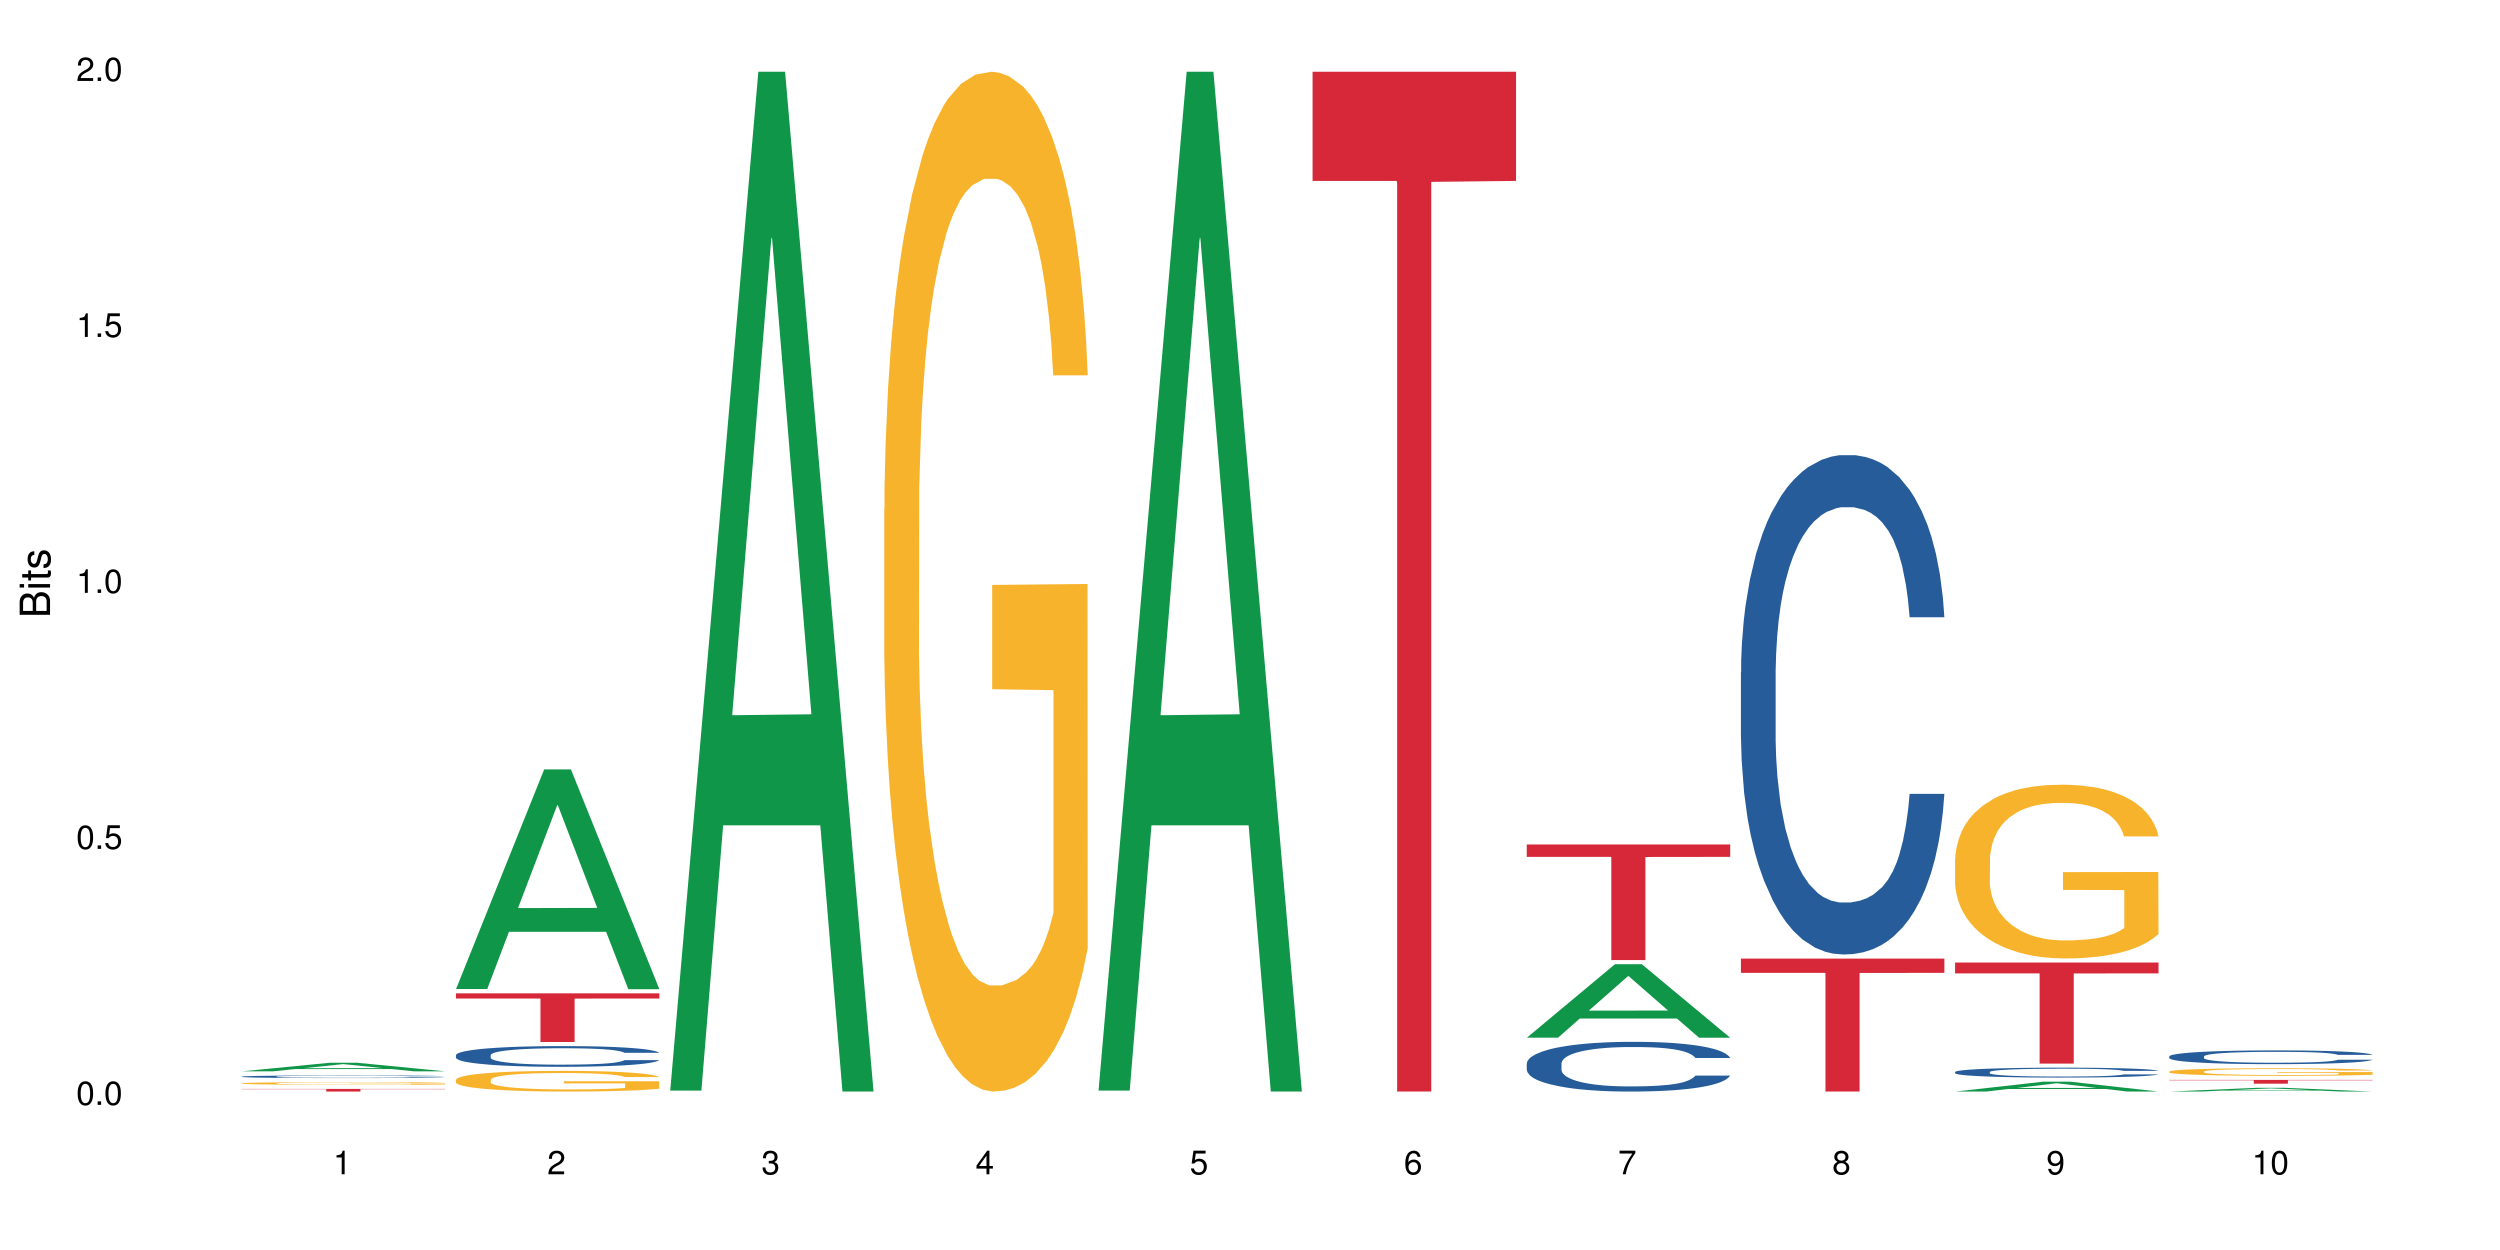 <?xml version="1.0" encoding="UTF-8"?>
<svg xmlns="http://www.w3.org/2000/svg" xmlns:xlink="http://www.w3.org/1999/xlink" width="720pt" height="360pt" viewBox="0 0 720 360" version="1.1">
<defs>
<g>
<symbol overflow="visible" id="glyph0-0">
<path style="stroke:none;" d=""/>
</symbol>
<symbol overflow="visible" id="glyph0-1">
<path style="stroke:none;" d="M 2.641 -6.797 C 2 -6.797 1.422 -6.531 1.078 -6.047 C 0.641 -5.453 0.406 -4.547 0.406 -3.297 C 0.406 -1 1.188 0.219 2.641 0.219 C 4.078 0.219 4.859 -1 4.859 -3.234 C 4.859 -4.562 4.656 -5.438 4.203 -6.047 C 3.844 -6.531 3.281 -6.797 2.641 -6.797 Z M 2.641 -6.047 C 3.547 -6.047 4 -5.125 4 -3.312 C 4 -1.375 3.562 -0.484 2.625 -0.484 C 1.734 -0.484 1.281 -1.422 1.281 -3.281 C 1.281 -5.141 1.734 -6.047 2.641 -6.047 Z M 2.641 -6.047 "/>
</symbol>
<symbol overflow="visible" id="glyph0-2">
<path style="stroke:none;" d="M 1.828 -1 L 0.828 -1 L 0.828 0 L 1.828 0 Z M 1.828 -1 "/>
</symbol>
<symbol overflow="visible" id="glyph0-3">
<path style="stroke:none;" d="M 4.562 -6.797 L 1.062 -6.797 L 0.547 -3.094 L 1.328 -3.094 C 1.719 -3.562 2.047 -3.734 2.578 -3.734 C 3.484 -3.734 4.062 -3.109 4.062 -2.094 C 4.062 -1.125 3.484 -0.531 2.578 -0.531 C 1.828 -0.531 1.375 -0.906 1.188 -1.672 L 0.328 -1.672 C 0.453 -1.109 0.547 -0.844 0.75 -0.594 C 1.125 -0.078 1.828 0.219 2.594 0.219 C 3.969 0.219 4.922 -0.781 4.922 -2.219 C 4.922 -3.562 4.031 -4.484 2.719 -4.484 C 2.25 -4.484 1.859 -4.359 1.469 -4.062 L 1.734 -5.969 L 4.562 -5.969 Z M 4.562 -6.797 "/>
</symbol>
<symbol overflow="visible" id="glyph0-4">
<path style="stroke:none;" d="M 2.484 -4.844 L 2.484 0 L 3.328 0 L 3.328 -6.797 L 2.766 -6.797 C 2.469 -5.75 2.281 -5.609 0.984 -5.453 L 0.984 -4.844 Z M 2.484 -4.844 "/>
</symbol>
<symbol overflow="visible" id="glyph0-5">
<path style="stroke:none;" d="M 4.859 -0.828 L 1.281 -0.828 C 1.359 -1.391 1.672 -1.75 2.5 -2.234 L 3.469 -2.75 C 4.406 -3.266 4.906 -3.969 4.906 -4.812 C 4.906 -5.375 4.672 -5.906 4.266 -6.266 C 3.859 -6.625 3.375 -6.797 2.719 -6.797 C 1.859 -6.797 1.219 -6.5 0.844 -5.922 C 0.609 -5.562 0.5 -5.125 0.484 -4.438 L 1.328 -4.438 C 1.359 -4.906 1.406 -5.188 1.531 -5.406 C 1.75 -5.812 2.188 -6.062 2.703 -6.062 C 3.469 -6.062 4.031 -5.516 4.031 -4.781 C 4.031 -4.25 3.719 -3.797 3.125 -3.438 L 2.234 -2.938 C 0.812 -2.141 0.406 -1.5 0.328 0 L 4.859 0 Z M 4.859 -0.828 "/>
</symbol>
<symbol overflow="visible" id="glyph0-6">
<path style="stroke:none;" d="M 2.125 -3.125 L 2.578 -3.125 C 3.516 -3.125 3.984 -2.703 3.984 -1.891 C 3.984 -1.031 3.469 -0.531 2.578 -0.531 C 1.656 -0.531 1.203 -0.984 1.156 -1.969 L 0.312 -1.969 C 0.344 -1.422 0.438 -1.078 0.609 -0.766 C 0.953 -0.109 1.625 0.219 2.547 0.219 C 3.953 0.219 4.859 -0.609 4.859 -1.906 C 4.859 -2.766 4.516 -3.25 3.703 -3.516 C 4.344 -3.766 4.656 -4.25 4.656 -4.938 C 4.656 -6.109 3.875 -6.797 2.578 -6.797 C 1.203 -6.797 0.484 -6.047 0.453 -4.609 L 1.297 -4.609 C 1.312 -5.016 1.344 -5.25 1.453 -5.453 C 1.641 -5.828 2.062 -6.062 2.594 -6.062 C 3.344 -6.062 3.797 -5.625 3.797 -4.906 C 3.797 -4.422 3.609 -4.141 3.25 -3.984 C 3.016 -3.891 2.719 -3.844 2.125 -3.844 Z M 2.125 -3.125 "/>
</symbol>
<symbol overflow="visible" id="glyph0-7">
<path style="stroke:none;" d="M 3.141 -1.625 L 3.141 0 L 3.984 0 L 3.984 -1.625 L 4.984 -1.625 L 4.984 -2.391 L 3.984 -2.391 L 3.984 -6.797 L 3.359 -6.797 L 0.266 -2.516 L 0.266 -1.625 Z M 3.141 -2.391 L 1 -2.391 L 3.141 -5.359 Z M 3.141 -2.391 "/>
</symbol>
<symbol overflow="visible" id="glyph0-8">
<path style="stroke:none;" d="M 4.781 -5.031 C 4.609 -6.141 3.891 -6.797 2.844 -6.797 C 2.094 -6.797 1.422 -6.438 1.031 -5.828 C 0.609 -5.172 0.406 -4.344 0.406 -3.094 C 0.406 -1.953 0.578 -1.234 0.984 -0.625 C 1.359 -0.078 1.953 0.219 2.703 0.219 C 3.984 0.219 4.922 -0.734 4.922 -2.078 C 4.922 -3.344 4.062 -4.234 2.844 -4.234 C 2.172 -4.234 1.641 -3.969 1.281 -3.469 C 1.281 -5.125 1.828 -6.047 2.797 -6.047 C 3.391 -6.047 3.797 -5.672 3.938 -5.031 Z M 2.734 -3.484 C 3.547 -3.484 4.062 -2.922 4.062 -2 C 4.062 -1.156 3.484 -0.531 2.703 -0.531 C 1.922 -0.531 1.328 -1.188 1.328 -2.047 C 1.328 -2.891 1.906 -3.484 2.734 -3.484 Z M 2.734 -3.484 "/>
</symbol>
<symbol overflow="visible" id="glyph0-9">
<path style="stroke:none;" d="M 4.984 -6.797 L 0.438 -6.797 L 0.438 -5.969 L 4.109 -5.969 C 2.5 -3.656 1.828 -2.234 1.328 0 L 2.219 0 C 2.594 -2.172 3.453 -4.047 4.984 -6.094 Z M 4.984 -6.797 "/>
</symbol>
<symbol overflow="visible" id="glyph0-10">
<path style="stroke:none;" d="M 3.75 -3.578 C 4.453 -4 4.688 -4.344 4.688 -4.984 C 4.688 -6.047 3.844 -6.797 2.641 -6.797 C 1.438 -6.797 0.594 -6.047 0.594 -4.984 C 0.594 -4.359 0.828 -4.016 1.516 -3.578 C 0.734 -3.203 0.359 -2.641 0.359 -1.891 C 0.359 -0.641 1.297 0.219 2.641 0.219 C 3.984 0.219 4.922 -0.641 4.922 -1.875 C 4.922 -2.641 4.531 -3.203 3.75 -3.578 Z M 2.641 -6.047 C 3.359 -6.047 3.812 -5.625 3.812 -4.969 C 3.812 -4.344 3.344 -3.922 2.641 -3.922 C 1.922 -3.922 1.453 -4.344 1.453 -4.984 C 1.453 -5.625 1.922 -6.047 2.641 -6.047 Z M 2.641 -3.203 C 3.484 -3.203 4.062 -2.672 4.062 -1.875 C 4.062 -1.062 3.484 -0.531 2.625 -0.531 C 1.797 -0.531 1.219 -1.078 1.219 -1.875 C 1.219 -2.672 1.797 -3.203 2.641 -3.203 Z M 2.641 -3.203 "/>
</symbol>
<symbol overflow="visible" id="glyph0-11">
<path style="stroke:none;" d="M 0.516 -1.547 C 0.672 -0.438 1.406 0.219 2.438 0.219 C 3.188 0.219 3.859 -0.141 4.266 -0.75 C 4.688 -1.406 4.891 -2.25 4.891 -3.484 C 4.891 -4.625 4.703 -5.359 4.312 -5.953 C 3.938 -6.5 3.344 -6.797 2.594 -6.797 C 1.297 -6.797 0.359 -5.844 0.359 -4.516 C 0.359 -3.25 1.234 -2.344 2.453 -2.344 C 3.094 -2.344 3.562 -2.578 4.016 -3.109 C 4 -1.453 3.469 -0.531 2.5 -0.531 C 1.906 -0.531 1.484 -0.906 1.359 -1.547 Z M 2.578 -6.062 C 3.375 -6.062 3.969 -5.406 3.969 -4.531 C 3.969 -3.688 3.375 -3.094 2.547 -3.094 C 1.734 -3.094 1.234 -3.672 1.234 -4.578 C 1.234 -5.438 1.797 -6.062 2.578 -6.062 Z M 2.578 -6.062 "/>
</symbol>
<symbol overflow="visible" id="glyph1-0">
<path style="stroke:none;" d=""/>
</symbol>
<symbol overflow="visible" id="glyph1-1">
<path style="stroke:none;" d="M 0 -0.953 L 0 -4.891 C 0 -5.719 -0.234 -6.344 -0.734 -6.797 C -1.188 -7.234 -1.812 -7.469 -2.5 -7.469 C -3.547 -7.469 -4.188 -7 -4.625 -5.875 C -4.984 -6.672 -5.641 -7.094 -6.531 -7.094 C -7.156 -7.094 -7.734 -6.859 -8.141 -6.391 C -8.562 -5.938 -8.75 -5.344 -8.75 -4.5 L -8.75 -0.953 Z M -4.984 -2.062 L -7.766 -2.062 L -7.766 -4.219 C -7.766 -4.844 -7.688 -5.203 -7.453 -5.5 C -7.219 -5.812 -6.859 -5.969 -6.375 -5.969 C -5.906 -5.969 -5.531 -5.812 -5.297 -5.5 C -5.062 -5.203 -4.984 -4.844 -4.984 -4.219 Z M -0.984 -2.062 L -4 -2.062 L -4 -4.781 C -4 -5.328 -3.859 -5.688 -3.578 -5.953 C -3.297 -6.219 -2.922 -6.359 -2.484 -6.359 C -2.062 -6.359 -1.688 -6.219 -1.406 -5.953 C -1.109 -5.688 -0.984 -5.328 -0.984 -4.781 Z M -0.984 -2.062 "/>
</symbol>
<symbol overflow="visible" id="glyph1-2">
<path style="stroke:none;" d="M -6.281 -1.797 L -6.281 -0.797 L 0 -0.797 L 0 -1.797 Z M -8.75 -1.797 L -8.75 -0.797 L -7.484 -0.797 L -7.484 -1.797 Z M -8.75 -1.797 "/>
</symbol>
<symbol overflow="visible" id="glyph1-3">
<path style="stroke:none;" d="M -6.281 -3.047 L -6.281 -2.016 L -8.016 -2.016 L -8.016 -1.016 L -6.281 -1.016 L -6.281 -0.172 L -5.469 -0.172 L -5.469 -1.016 L -0.719 -1.016 C -0.078 -1.016 0.281 -1.453 0.281 -2.234 C 0.281 -2.469 0.25 -2.719 0.188 -3.047 L -0.641 -3.047 C -0.609 -2.922 -0.594 -2.766 -0.594 -2.562 C -0.594 -2.141 -0.719 -2.016 -1.156 -2.016 L -5.469 -2.016 L -5.469 -3.047 Z M -6.281 -3.047 "/>
</symbol>
<symbol overflow="visible" id="glyph1-4">
<path style="stroke:none;" d="M -4.531 -5.25 C -5.766 -5.25 -6.469 -4.422 -6.469 -2.969 C -6.469 -1.516 -5.719 -0.562 -4.547 -0.562 C -3.562 -0.562 -3.094 -1.062 -2.734 -2.562 L -2.516 -3.484 C -2.344 -4.188 -2.094 -4.469 -1.625 -4.469 C -1.047 -4.469 -0.641 -3.875 -0.641 -3 C -0.641 -2.453 -0.797 -2 -1.062 -1.75 C -1.25 -1.594 -1.422 -1.531 -1.875 -1.469 L -1.875 -0.406 C -0.422 -0.453 0.281 -1.266 0.281 -2.922 C 0.281 -4.5 -0.5 -5.516 -1.719 -5.516 C -2.656 -5.516 -3.172 -4.984 -3.469 -3.734 L -3.703 -2.766 C -3.891 -1.953 -4.156 -1.609 -4.594 -1.609 C -5.172 -1.609 -5.547 -2.125 -5.547 -2.938 C -5.547 -3.75 -5.203 -4.172 -4.531 -4.203 Z M -4.531 -5.25 "/>
</symbol>
</g>
</defs>
<g id="surface102786">
<rect x="0" y="0" width="720" height="360" style="fill:rgb(100%,100%,100%);fill-opacity:1;stroke:none;"/>
<path style=" stroke:none;fill-rule:nonzero;fill:rgb(6.275%,58.824%,28.235%);fill-opacity:1;" d="M 69.629 308.543 L 69.691 308.539 L 95.047 306.066 L 102.746 306.066 L 128.223 308.543 L 119.273 308.543 L 112.887 307.898 L 84.902 307.898 L 78.645 308.543 L 69.629 308.543 L 87.598 307.633 L 110.32 307.629 L 98.988 306.473 L 98.863 306.469 L 98.738 306.477 L 87.535 307.629 L 87.598 307.633 Z M 69.629 308.543 "/>
<path style=" stroke:none;fill-rule:nonzero;fill:rgb(14.51%,36.078%,60%);fill-opacity:1;" d="M 69.629 310.055 L 69.699 310.055 L 69.699 310.039 L 69.914 310.012 L 70.414 309.98 L 70.914 309.957 L 72.203 309.914 L 73.988 309.875 L 75.848 309.844 L 77.203 309.828 L 78.418 309.812 L 81.207 309.785 L 82.992 309.773 L 84.922 309.762 L 87.281 309.75 L 88.996 309.742 L 92.852 309.73 L 95.711 309.727 L 97.926 309.723 L 102.715 309.723 L 105.574 309.727 L 107.645 309.73 L 109.93 309.734 L 111.859 309.742 L 115.219 309.758 L 118.219 309.777 L 119.578 309.789 L 121.723 309.809 L 123.367 309.832 L 124.508 309.848 L 125.797 309.875 L 126.938 309.906 L 127.797 309.941 L 128.223 309.973 L 118.219 309.973 L 117.719 309.945 L 117.148 309.922 L 116.078 309.895 L 115.004 309.875 L 113.504 309.852 L 112.148 309.84 L 110.289 309.828 L 108.645 309.82 L 106.93 309.812 L 105.285 309.809 L 102.141 309.805 L 97.141 309.805 L 94.355 309.812 L 92.852 309.816 L 90.711 309.824 L 89.207 309.836 L 87.422 309.848 L 86.207 309.859 L 84.707 309.879 L 83.637 309.895 L 82.422 309.918 L 81.707 309.934 L 81.062 309.953 L 80.492 309.977 L 80.062 310 L 79.777 310.027 L 79.633 310.051 L 79.633 310.16 L 79.777 310.188 L 80.133 310.215 L 81.062 310.258 L 82.422 310.293 L 83.992 310.324 L 85.492 310.344 L 86.352 310.355 L 87.492 310.367 L 89.281 310.379 L 91.852 310.395 L 93.352 310.398 L 95.641 310.406 L 103.93 310.406 L 105.785 310.402 L 107.715 310.395 L 110.359 310.383 L 112.004 310.371 L 113.434 310.359 L 114.504 310.348 L 115.219 310.336 L 116.293 310.312 L 117.148 310.289 L 117.793 310.266 L 118.219 310.242 L 128.223 310.242 L 127.797 310.27 L 127.152 310.297 L 126.508 310.316 L 125.508 310.34 L 124.367 310.363 L 122.723 310.387 L 121.363 310.402 L 119.578 310.422 L 117.934 310.434 L 116.148 310.445 L 113.504 310.461 L 111.789 310.465 L 109.93 310.473 L 107.715 310.477 L 104.93 310.484 L 101.93 310.484 L 99.141 310.488 L 96.141 310.484 L 93.926 310.484 L 90.996 310.477 L 87.352 310.465 L 84.707 310.449 L 82.633 310.438 L 80.848 310.422 L 78.848 310.406 L 76.273 310.375 L 74.703 310.352 L 73.633 310.332 L 72.418 310.305 L 71.559 310.277 L 70.559 310.238 L 69.844 310.191 L 69.629 310.152 Z M 69.629 310.055 "/>
<path style=" stroke:none;fill-rule:nonzero;fill:rgb(96.863%,70.196%,16.863%);fill-opacity:1;" d="M 69.629 311.992 L 69.699 311.992 L 69.699 311.977 L 69.988 311.945 L 70.703 311.902 L 71.629 311.867 L 72.629 311.84 L 73.273 311.824 L 74.344 311.805 L 75.273 311.789 L 77.633 311.758 L 80.633 311.73 L 82.277 311.715 L 84.137 311.703 L 86.777 311.691 L 87.992 311.688 L 91.711 311.676 L 95.926 311.668 L 105.645 311.668 L 109.645 311.676 L 111.934 311.684 L 113.719 311.691 L 115.578 311.699 L 117.863 311.715 L 120.008 311.73 L 121.723 311.746 L 123.438 311.77 L 124.867 311.789 L 126.082 311.816 L 127.152 311.844 L 127.797 311.867 L 128.223 311.895 L 118.293 311.895 L 117.719 311.867 L 117.078 311.852 L 116.004 311.828 L 114.934 311.809 L 113.863 311.797 L 111.859 311.777 L 110.145 311.77 L 108.004 311.758 L 105.93 311.754 L 103.57 311.746 L 98.355 311.746 L 94.926 311.75 L 92.926 311.758 L 91.496 311.762 L 89.496 311.773 L 88.281 311.781 L 87.566 311.785 L 85.422 311.809 L 83.992 311.828 L 83.207 311.84 L 82.207 311.863 L 81.492 311.879 L 80.707 311.91 L 80.277 311.93 L 79.703 311.977 L 79.633 312.102 L 79.848 312.129 L 80.277 312.156 L 80.848 312.184 L 81.707 312.207 L 82.562 312.23 L 84.062 312.258 L 85.352 312.273 L 86.352 312.285 L 88.281 312.305 L 89.066 312.312 L 90.922 312.324 L 92.852 312.332 L 95.211 312.34 L 96.996 312.348 L 103.5 312.348 L 107.789 312.344 L 110.504 312.34 L 112.359 312.336 L 113.574 312.328 L 115.078 312.32 L 116.148 312.316 L 117.148 312.309 L 118.363 312.297 L 118.363 312.129 L 100.715 312.129 L 100.715 312.051 L 128.152 312.051 L 128.223 312.32 L 126.723 312.34 L 124.867 312.359 L 123.078 312.371 L 121.223 312.383 L 118.578 312.398 L 116.434 312.406 L 113.148 312.414 L 110.145 312.422 L 107 312.426 L 104.215 312.43 L 100.93 312.43 L 97.996 312.426 L 94.855 312.422 L 92.352 312.418 L 87.781 312.402 L 84.922 312.387 L 83.062 312.375 L 79.203 312.344 L 77.488 312.324 L 76.348 312.309 L 75.203 312.293 L 73.988 312.273 L 72.844 312.25 L 71.988 312.227 L 71.203 312.203 L 70.629 312.18 L 70.059 312.148 L 69.773 312.125 L 69.629 312.102 Z M 69.629 311.992 "/>
<path style=" stroke:none;fill-rule:nonzero;fill:rgb(83.922%,15.686%,22.353%);fill-opacity:1;" d="M 69.629 313.609 L 128.223 313.609 L 128.223 313.691 L 103.805 313.691 L 103.805 314.371 L 93.98 314.371 L 93.98 313.691 L 69.629 313.691 Z M 69.629 313.609 "/>
<path style=" stroke:none;fill-rule:nonzero;fill:rgb(6.275%,58.824%,28.235%);fill-opacity:1;" d="M 131.309 284.836 L 131.371 284.777 L 156.727 221.582 L 164.426 221.582 L 189.902 284.895 L 180.953 284.895 L 174.566 268.367 L 146.582 268.367 L 140.324 284.836 L 131.309 284.836 L 149.273 261.531 L 172 261.473 L 160.668 231.926 L 160.543 231.867 L 160.418 232.047 L 149.211 261.473 L 149.273 261.531 Z M 131.309 284.836 "/>
<path style=" stroke:none;fill-rule:nonzero;fill:rgb(14.51%,36.078%,60%);fill-opacity:1;" d="M 131.309 303.871 L 131.379 303.867 L 131.379 303.734 L 131.594 303.531 L 132.094 303.27 L 132.594 303.09 L 133.883 302.766 L 135.668 302.457 L 137.523 302.219 L 138.883 302.074 L 140.098 301.969 L 142.883 301.766 L 144.672 301.664 L 146.602 301.57 L 148.957 301.477 L 150.672 301.422 L 154.531 301.336 L 157.391 301.297 L 159.605 301.281 L 164.395 301.281 L 167.25 301.305 L 169.324 301.332 L 171.609 301.375 L 173.539 301.422 L 176.898 301.543 L 179.898 301.695 L 181.258 301.781 L 183.402 301.949 L 185.043 302.113 L 186.188 302.254 L 187.473 302.457 L 188.617 302.703 L 189.477 302.98 L 189.902 303.215 L 179.898 303.215 L 179.398 302.996 L 178.828 302.828 L 177.758 302.605 L 176.684 302.445 L 175.184 302.289 L 173.824 302.184 L 171.969 302.082 L 170.324 302.016 L 168.609 301.969 L 166.965 301.934 L 163.82 301.902 L 160.176 301.902 L 158.82 301.914 L 156.031 301.957 L 154.531 301.996 L 152.387 302.07 L 150.887 302.141 L 149.102 302.25 L 147.887 302.344 L 146.387 302.484 L 145.312 302.609 L 144.098 302.789 L 143.387 302.926 L 142.742 303.078 L 142.172 303.258 L 141.742 303.449 L 141.457 303.648 L 141.312 303.844 L 141.312 304.688 L 141.457 304.887 L 141.812 305.113 L 142.742 305.445 L 144.098 305.734 L 145.672 305.961 L 147.172 306.125 L 148.031 306.203 L 149.172 306.289 L 150.961 306.398 L 153.531 306.508 L 155.031 306.551 L 157.32 306.594 L 159.676 306.617 L 162.82 306.617 L 165.609 306.594 L 167.465 306.566 L 169.395 306.523 L 172.039 306.43 L 173.684 306.344 L 175.113 306.238 L 176.184 306.137 L 176.898 306.051 L 177.969 305.883 L 178.828 305.695 L 179.473 305.504 L 179.898 305.32 L 189.902 305.32 L 189.477 305.539 L 188.832 305.75 L 188.188 305.906 L 187.188 306.098 L 186.047 306.266 L 184.402 306.457 L 183.043 306.582 L 181.258 306.719 L 179.613 306.824 L 177.828 306.914 L 175.184 307.023 L 173.469 307.078 L 171.609 307.129 L 169.395 307.172 L 166.609 307.211 L 163.605 307.23 L 160.82 307.234 L 157.82 307.227 L 155.605 307.203 L 152.676 307.156 L 149.031 307.055 L 146.387 306.953 L 144.312 306.852 L 142.527 306.742 L 140.527 306.594 L 137.953 306.355 L 136.383 306.168 L 135.309 306.016 L 134.094 305.805 L 133.238 305.613 L 132.238 305.309 L 131.523 304.922 L 131.309 304.625 Z M 131.309 303.871 "/>
<path style=" stroke:none;fill-rule:nonzero;fill:rgb(96.863%,70.196%,16.863%);fill-opacity:1;" d="M 131.309 310.965 L 131.379 310.961 L 131.379 310.852 L 131.664 310.605 L 132.379 310.27 L 133.309 309.992 L 134.309 309.773 L 134.953 309.66 L 136.023 309.496 L 136.953 309.379 L 139.312 309.133 L 142.312 308.906 L 143.957 308.809 L 145.812 308.715 L 148.457 308.613 L 149.672 308.574 L 153.391 308.488 L 157.605 308.434 L 162.25 308.414 L 164.395 308.422 L 167.324 308.441 L 171.324 308.504 L 173.613 308.559 L 175.398 308.613 L 177.254 308.684 L 179.543 308.793 L 181.688 308.922 L 183.402 309.051 L 185.117 309.215 L 186.547 309.391 L 187.762 309.578 L 188.832 309.809 L 189.477 310 L 189.902 310.188 L 179.973 310.188 L 179.398 310 L 178.758 309.852 L 177.684 309.672 L 176.613 309.543 L 175.539 309.438 L 173.539 309.297 L 171.824 309.211 L 169.68 309.133 L 167.609 309.086 L 165.25 309.051 L 163.82 309.043 L 160.035 309.043 L 156.605 309.078 L 154.605 309.121 L 153.176 309.168 L 151.172 309.246 L 149.957 309.312 L 149.246 309.355 L 147.102 309.523 L 145.672 309.676 L 144.887 309.781 L 143.887 309.945 L 143.172 310.09 L 142.383 310.309 L 141.957 310.473 L 141.383 310.84 L 141.312 311.82 L 141.527 312.027 L 141.957 312.25 L 142.527 312.445 L 143.387 312.652 L 144.242 312.809 L 145.742 313.023 L 147.027 313.164 L 148.031 313.254 L 149.957 313.402 L 150.746 313.453 L 152.602 313.551 L 154.531 313.625 L 156.891 313.691 L 158.676 313.723 L 161.535 313.75 L 165.18 313.75 L 169.469 313.719 L 172.184 313.676 L 174.039 313.633 L 175.254 313.594 L 176.754 313.531 L 177.828 313.48 L 178.828 313.418 L 180.043 313.328 L 180.043 312.027 L 162.391 312.02 L 162.391 311.414 L 189.832 311.406 L 189.902 313.531 L 188.402 313.68 L 186.547 313.82 L 184.758 313.93 L 182.902 314.023 L 180.258 314.125 L 178.113 314.191 L 174.824 314.266 L 171.824 314.316 L 168.68 314.348 L 165.895 314.363 L 162.605 314.371 L 159.676 314.359 L 156.531 314.328 L 154.031 314.285 L 151.746 314.23 L 149.457 314.16 L 146.602 314.043 L 144.742 313.953 L 142.812 313.836 L 140.883 313.703 L 139.168 313.555 L 138.027 313.441 L 136.883 313.309 L 135.668 313.148 L 134.523 312.961 L 133.668 312.793 L 132.879 312.602 L 132.309 312.422 L 131.738 312.18 L 131.453 311.984 L 131.309 311.816 Z M 131.309 310.965 "/>
<path style=" stroke:none;fill-rule:nonzero;fill:rgb(83.922%,15.686%,22.353%);fill-opacity:1;" d="M 131.309 286.074 L 189.902 286.074 L 189.902 287.574 L 165.484 287.59 L 165.484 300.102 L 155.656 300.102 L 155.656 287.602 L 155.516 287.574 L 131.309 287.574 Z M 131.309 286.074 "/>
<path style=" stroke:none;fill-rule:nonzero;fill:rgb(6.275%,58.824%,28.235%);fill-opacity:1;" d="M 192.988 314.094 L 193.051 313.82 L 218.402 20.664 L 226.105 20.664 L 251.582 314.371 L 242.629 314.371 L 236.246 237.703 L 208.262 237.703 L 202.004 314.094 L 192.988 314.094 L 210.953 205.988 L 233.68 205.711 L 222.348 68.648 L 222.223 68.375 L 222.098 69.199 L 210.891 205.711 L 210.953 205.988 Z M 192.988 314.094 "/>
<path style=" stroke:none;fill-rule:nonzero;fill:rgb(96.863%,70.196%,16.863%);fill-opacity:1;" d="M 254.668 146.461 L 254.738 146.191 L 254.738 140.828 L 255.023 128.758 L 255.738 112.129 L 256.668 98.449 L 257.668 87.719 L 258.312 82.086 L 259.383 74.039 L 260.312 68.141 L 262.672 56.07 L 265.672 44.805 L 267.316 39.977 L 269.172 35.414 L 271.816 30.32 L 273.031 28.441 L 276.746 24.148 L 280.965 21.469 L 285.609 20.664 L 287.75 20.93 L 290.68 22.004 L 294.684 24.953 L 296.969 27.637 L 298.758 30.32 L 300.613 33.805 L 302.902 39.172 L 305.043 45.609 L 306.758 52.047 L 308.473 60.094 L 309.902 68.676 L 311.117 78.062 L 312.191 89.328 L 312.832 98.715 L 313.262 108.105 L 303.328 108.105 L 302.758 98.715 L 302.113 91.477 L 301.043 82.625 L 299.973 76.188 L 298.898 71.09 L 296.898 64.117 L 295.184 59.824 L 293.039 56.07 L 290.969 53.656 L 288.609 52.047 L 287.18 51.508 L 283.395 51.508 L 279.961 53.387 L 277.961 55.531 L 276.531 57.68 L 274.531 61.703 L 273.316 64.922 L 272.602 67.066 L 270.457 75.383 L 269.031 82.891 L 268.242 87.988 L 267.242 96.035 L 266.527 103.277 L 265.742 114.004 L 265.312 122.051 L 264.742 140.293 L 264.672 188.574 L 264.887 198.766 L 265.312 209.762 L 265.887 219.418 L 266.742 229.609 L 267.602 237.391 L 269.102 247.852 L 270.387 254.824 L 271.387 259.383 L 273.316 266.625 L 274.102 269.039 L 275.961 273.867 L 277.891 277.625 L 280.25 280.844 L 282.035 282.453 L 284.895 283.793 L 288.539 283.793 L 292.824 282.184 L 295.539 280.039 L 297.398 277.891 L 298.613 276.016 L 300.113 273.062 L 301.188 270.383 L 302.188 267.43 L 303.402 262.871 L 303.402 198.766 L 285.75 198.496 L 285.75 168.457 L 313.191 168.188 L 313.262 273.062 L 311.762 280.305 L 309.902 287.281 L 308.117 292.645 L 306.258 297.203 L 303.617 302.301 L 301.473 305.52 L 298.184 309.273 L 295.184 311.688 L 292.039 313.297 L 289.254 314.102 L 285.965 314.371 L 283.035 313.836 L 279.891 312.227 L 277.391 310.078 L 275.105 307.398 L 272.816 303.91 L 269.957 298.277 L 268.102 293.719 L 266.172 288.086 L 264.242 281.379 L 262.527 274.137 L 261.383 268.504 L 260.242 262.066 L 259.027 254.02 L 257.883 244.898 L 257.023 236.586 L 256.238 227.195 L 255.668 218.344 L 255.094 206.277 L 254.809 196.621 L 254.668 188.305 Z M 254.668 146.461 "/>
<path style=" stroke:none;fill-rule:nonzero;fill:rgb(6.275%,58.824%,28.235%);fill-opacity:1;" d="M 316.348 314.094 L 316.41 313.82 L 341.762 20.664 L 349.461 20.664 L 374.941 314.371 L 365.988 314.371 L 359.605 237.703 L 331.621 237.703 L 325.359 314.094 L 316.348 314.094 L 334.312 205.988 L 357.039 205.711 L 345.707 68.648 L 345.582 68.375 L 345.457 69.199 L 334.25 205.711 L 334.312 205.988 Z M 316.348 314.094 "/>
<path style=" stroke:none;fill-rule:nonzero;fill:rgb(83.922%,15.686%,22.353%);fill-opacity:1;" d="M 378.023 20.664 L 436.621 20.664 L 436.621 52.102 L 412.199 52.379 L 412.199 314.371 L 402.375 314.371 L 402.375 52.652 L 402.23 52.102 L 378.023 52.102 Z M 378.023 20.664 "/>
<path style=" stroke:none;fill-rule:nonzero;fill:rgb(6.275%,58.824%,28.235%);fill-opacity:1;" d="M 439.703 298.855 L 439.766 298.836 L 465.121 277.68 L 472.82 277.68 L 498.301 298.875 L 489.348 298.875 L 482.961 293.344 L 454.98 293.344 L 448.719 298.855 L 439.703 298.855 L 457.672 291.055 L 480.395 291.035 L 469.066 281.145 L 468.938 281.125 L 468.812 281.184 L 457.609 291.035 L 457.672 291.055 Z M 439.703 298.855 "/>
<path style=" stroke:none;fill-rule:nonzero;fill:rgb(14.51%,36.078%,60%);fill-opacity:1;" d="M 439.703 306.285 L 439.777 306.27 L 439.777 305.957 L 439.988 305.461 L 440.492 304.832 L 440.992 304.398 L 442.277 303.629 L 444.062 302.883 L 445.922 302.305 L 447.277 301.965 L 448.492 301.703 L 451.281 301.219 L 453.066 300.973 L 454.996 300.75 L 457.355 300.527 L 459.07 300.395 L 462.93 300.188 L 465.785 300.094 L 468 300.055 L 472.789 300.055 L 475.648 300.105 L 477.719 300.172 L 480.008 300.277 L 481.938 300.395 L 485.293 300.684 L 488.297 301.051 L 489.652 301.258 L 491.797 301.664 L 493.441 302.059 L 494.582 302.398 L 495.871 302.883 L 497.012 303.469 L 497.871 304.137 L 498.301 304.699 L 488.297 304.699 L 487.797 304.176 L 487.223 303.77 L 486.152 303.234 L 485.078 302.855 L 483.578 302.477 L 482.223 302.227 L 480.363 301.977 L 478.719 301.82 L 477.004 301.703 L 475.363 301.625 L 472.219 301.547 L 468.574 301.547 L 467.215 301.574 L 464.43 301.676 L 462.93 301.77 L 460.785 301.953 L 459.285 302.121 L 457.496 302.383 L 456.281 302.605 L 454.781 302.945 L 453.711 303.246 L 452.496 303.68 L 451.781 304.008 L 451.137 304.375 L 450.566 304.805 L 450.137 305.262 L 449.852 305.746 L 449.707 306.219 L 449.707 308.246 L 449.852 308.719 L 450.207 309.266 L 451.137 310.066 L 452.496 310.758 L 454.066 311.309 L 455.566 311.699 L 456.426 311.883 L 457.57 312.094 L 459.355 312.355 L 461.926 312.617 L 463.43 312.723 L 465.715 312.828 L 468.074 312.879 L 471.219 312.879 L 474.004 312.828 L 475.863 312.762 L 477.793 312.656 L 480.434 312.434 L 482.078 312.223 L 483.508 311.977 L 484.578 311.727 L 485.293 311.52 L 486.367 311.113 L 487.223 310.668 L 487.867 310.211 L 488.297 309.766 L 498.301 309.766 L 497.871 310.289 L 497.227 310.797 L 496.586 311.176 L 495.586 311.637 L 494.441 312.043 L 492.797 312.5 L 491.441 312.801 L 489.652 313.129 L 488.008 313.375 L 486.223 313.598 L 483.578 313.859 L 481.863 313.992 L 480.008 314.109 L 477.793 314.215 L 475.004 314.305 L 472.004 314.359 L 469.215 314.371 L 466.215 314.344 L 464 314.293 L 461.07 314.176 L 457.426 313.938 L 454.781 313.691 L 452.711 313.441 L 450.922 313.18 L 448.922 312.828 L 446.352 312.25 L 444.777 311.805 L 443.707 311.438 L 442.492 310.93 L 441.633 310.473 L 440.633 309.738 L 439.918 308.809 L 439.703 308.09 Z M 439.703 306.285 "/>
<path style=" stroke:none;fill-rule:nonzero;fill:rgb(83.922%,15.686%,22.353%);fill-opacity:1;" d="M 439.703 243.215 L 498.301 243.215 L 498.301 246.777 L 473.879 246.809 L 473.879 276.5 L 464.055 276.5 L 464.055 246.84 L 463.91 246.777 L 439.703 246.777 Z M 439.703 243.215 "/>
<path style=" stroke:none;fill-rule:nonzero;fill:rgb(14.51%,36.078%,60%);fill-opacity:1;" d="M 501.383 193.672 L 501.453 193.539 L 501.453 190.387 L 501.668 185.391 L 502.168 179.082 L 502.668 174.746 L 503.957 166.988 L 505.742 159.496 L 507.602 153.715 L 508.957 150.297 L 510.172 147.668 L 512.961 142.805 L 514.746 140.309 L 516.676 138.074 L 519.035 135.84 L 520.75 134.523 L 524.605 132.422 L 527.465 131.5 L 529.68 131.105 L 534.469 131.105 L 537.328 131.633 L 539.398 132.289 L 541.688 133.34 L 543.613 134.523 L 546.973 137.414 L 549.977 141.098 L 551.332 143.199 L 553.477 147.273 L 555.121 151.219 L 556.262 154.633 L 557.551 159.496 L 558.691 165.414 L 559.551 172.117 L 559.98 177.766 L 549.977 177.766 L 549.473 172.512 L 548.902 168.434 L 547.832 163.047 L 546.758 159.234 L 545.258 155.422 L 543.902 152.926 L 542.043 150.43 L 540.398 148.852 L 538.684 147.668 L 537.039 146.879 L 533.898 146.09 L 530.254 146.09 L 528.895 146.355 L 526.109 147.406 L 524.605 148.324 L 522.465 150.164 L 520.961 151.875 L 519.176 154.504 L 517.961 156.738 L 516.461 160.156 L 515.391 163.18 L 514.176 167.516 L 513.461 170.801 L 512.816 174.48 L 512.246 178.82 L 511.816 183.418 L 511.531 188.281 L 511.387 193.016 L 511.387 213.387 L 511.531 218.117 L 511.887 223.641 L 512.816 231.656 L 514.176 238.621 L 515.746 244.145 L 517.246 248.086 L 518.105 249.926 L 519.246 252.031 L 521.035 254.66 L 523.605 257.289 L 525.105 258.34 L 527.395 259.391 L 529.754 259.914 L 532.895 259.914 L 535.684 259.391 L 537.543 258.734 L 539.469 257.68 L 542.113 255.445 L 543.758 253.344 L 545.188 250.848 L 546.258 248.348 L 546.973 246.246 L 548.047 242.172 L 548.902 237.703 L 549.547 233.102 L 549.977 228.633 L 559.98 228.633 L 559.551 233.891 L 558.906 239.016 L 558.266 242.828 L 557.262 247.43 L 556.121 251.504 L 554.477 256.105 L 553.117 259.129 L 551.332 262.414 L 549.688 264.91 L 547.902 267.145 L 545.258 269.773 L 543.543 271.09 L 541.688 272.27 L 539.469 273.324 L 536.684 274.242 L 533.684 274.77 L 530.895 274.898 L 527.895 274.637 L 525.68 274.109 L 522.75 272.93 L 519.105 270.562 L 516.461 268.066 L 514.391 265.566 L 512.602 262.938 L 510.602 259.391 L 508.027 253.605 L 506.457 249.137 L 505.387 245.457 L 504.172 240.332 L 503.312 235.73 L 502.312 228.371 L 501.598 219.039 L 501.383 211.809 Z M 501.383 193.672 "/>
<path style=" stroke:none;fill-rule:nonzero;fill:rgb(83.922%,15.686%,22.353%);fill-opacity:1;" d="M 501.383 276.078 L 559.98 276.078 L 559.98 280.18 L 535.559 280.215 L 535.559 314.371 L 525.734 314.371 L 525.734 280.25 L 525.59 280.18 L 501.383 280.18 Z M 501.383 276.078 "/>
<path style=" stroke:none;fill-rule:nonzero;fill:rgb(6.275%,58.824%,28.235%);fill-opacity:1;" d="M 563.062 314.367 L 563.125 314.367 L 588.48 311.52 L 596.18 311.52 L 621.656 314.371 L 612.707 314.371 L 606.32 313.625 L 578.336 313.625 L 572.078 314.367 L 563.062 314.367 L 581.031 313.32 L 603.754 313.316 L 592.422 311.984 L 592.297 311.984 L 592.172 311.992 L 580.965 313.316 L 581.031 313.32 Z M 563.062 314.367 "/>
<path style=" stroke:none;fill-rule:nonzero;fill:rgb(14.51%,36.078%,60%);fill-opacity:1;" d="M 563.062 308.73 L 563.133 308.727 L 563.133 308.664 L 563.348 308.566 L 563.848 308.441 L 564.348 308.355 L 565.637 308.199 L 567.422 308.051 L 569.281 307.938 L 570.637 307.871 L 571.852 307.816 L 574.641 307.723 L 576.426 307.672 L 578.355 307.629 L 580.711 307.582 L 582.426 307.559 L 586.285 307.516 L 589.145 307.496 L 591.359 307.488 L 596.148 307.488 L 599.004 307.5 L 601.078 307.512 L 603.363 307.535 L 605.293 307.559 L 608.652 307.613 L 611.652 307.688 L 613.012 307.73 L 615.156 307.809 L 616.797 307.887 L 617.941 307.957 L 619.227 308.051 L 620.371 308.168 L 621.23 308.301 L 621.656 308.414 L 611.652 308.414 L 611.152 308.309 L 610.582 308.23 L 609.512 308.121 L 608.438 308.047 L 606.938 307.973 L 605.578 307.922 L 603.723 307.871 L 602.078 307.84 L 600.363 307.816 L 598.719 307.801 L 595.574 307.785 L 591.93 307.785 L 590.574 307.793 L 587.785 307.812 L 586.285 307.832 L 584.145 307.867 L 582.641 307.902 L 580.855 307.953 L 579.641 307.996 L 578.141 308.066 L 577.066 308.125 L 575.855 308.211 L 575.141 308.277 L 574.496 308.348 L 573.926 308.438 L 573.496 308.527 L 573.211 308.625 L 573.066 308.719 L 573.066 309.121 L 573.211 309.215 L 573.566 309.324 L 574.496 309.484 L 575.855 309.621 L 577.426 309.73 L 578.926 309.809 L 579.785 309.844 L 580.926 309.887 L 582.715 309.938 L 585.285 309.992 L 586.785 310.012 L 589.074 310.031 L 591.43 310.043 L 594.574 310.043 L 597.363 310.031 L 599.219 310.02 L 601.148 310 L 603.793 309.953 L 605.438 309.914 L 606.867 309.863 L 607.938 309.812 L 608.652 309.773 L 609.723 309.691 L 610.582 309.602 L 611.227 309.512 L 611.652 309.422 L 621.656 309.422 L 621.23 309.527 L 620.586 309.629 L 619.941 309.703 L 618.941 309.797 L 617.801 309.875 L 616.156 309.969 L 614.797 310.027 L 613.012 310.094 L 611.367 310.141 L 609.582 310.188 L 606.938 310.238 L 605.223 310.266 L 603.363 310.289 L 601.148 310.309 L 598.363 310.328 L 595.363 310.336 L 592.574 310.34 L 589.574 310.336 L 587.359 310.324 L 584.43 310.301 L 580.785 310.254 L 578.141 310.203 L 576.066 310.156 L 574.281 310.102 L 572.281 310.031 L 569.707 309.918 L 568.137 309.828 L 567.062 309.758 L 565.848 309.656 L 564.992 309.562 L 563.992 309.418 L 563.277 309.234 L 563.062 309.09 Z M 563.062 308.73 "/>
<path style=" stroke:none;fill-rule:nonzero;fill:rgb(96.863%,70.196%,16.863%);fill-opacity:1;" d="M 563.062 247.426 L 563.133 247.379 L 563.133 246.465 L 563.422 244.41 L 564.133 241.574 L 565.062 239.246 L 566.062 237.414 L 566.707 236.457 L 567.777 235.086 L 568.707 234.078 L 571.066 232.023 L 574.066 230.102 L 575.711 229.281 L 577.57 228.504 L 580.211 227.633 L 581.426 227.316 L 585.145 226.582 L 589.359 226.125 L 594.004 225.988 L 596.148 226.035 L 599.078 226.219 L 603.078 226.719 L 605.367 227.176 L 607.152 227.633 L 609.012 228.23 L 611.297 229.145 L 613.441 230.238 L 615.156 231.336 L 616.871 232.707 L 618.301 234.172 L 619.516 235.77 L 620.586 237.691 L 621.23 239.289 L 621.656 240.891 L 611.727 240.891 L 611.152 239.289 L 610.512 238.055 L 609.438 236.547 L 608.367 235.449 L 607.293 234.582 L 605.293 233.395 L 603.578 232.664 L 601.434 232.023 L 599.363 231.609 L 597.004 231.336 L 595.574 231.246 L 591.789 231.246 L 588.359 231.566 L 586.359 231.93 L 584.93 232.297 L 582.93 232.98 L 581.715 233.531 L 581 233.895 L 578.855 235.312 L 577.426 236.594 L 576.641 237.461 L 575.641 238.832 L 574.926 240.066 L 574.137 241.895 L 573.711 243.266 L 573.137 246.375 L 573.066 254.602 L 573.281 256.34 L 573.711 258.211 L 574.281 259.859 L 575.141 261.594 L 575.996 262.922 L 577.496 264.703 L 578.785 265.891 L 579.785 266.668 L 581.715 267.902 L 582.5 268.312 L 584.355 269.137 L 586.285 269.777 L 588.645 270.324 L 590.43 270.598 L 593.289 270.828 L 596.934 270.828 L 601.223 270.555 L 603.938 270.188 L 605.793 269.824 L 607.008 269.504 L 608.508 269 L 609.582 268.543 L 610.582 268.039 L 611.797 267.262 L 611.797 256.34 L 594.148 256.293 L 594.148 251.172 L 621.586 251.129 L 621.656 269 L 620.156 270.234 L 618.301 271.422 L 616.512 272.336 L 614.656 273.113 L 612.012 273.98 L 609.867 274.531 L 606.582 275.172 L 603.578 275.582 L 600.434 275.855 L 597.648 275.992 L 594.359 276.039 L 591.43 275.945 L 588.289 275.672 L 585.785 275.309 L 583.5 274.852 L 581.211 274.258 L 578.355 273.297 L 576.496 272.52 L 574.566 271.559 L 572.637 270.418 L 570.922 269.184 L 569.781 268.223 L 568.637 267.125 L 567.422 265.754 L 566.277 264.199 L 565.422 262.785 L 564.633 261.184 L 564.062 259.676 L 563.492 257.617 L 563.207 255.973 L 563.062 254.555 Z M 563.062 247.426 "/>
<path style=" stroke:none;fill-rule:nonzero;fill:rgb(83.922%,15.686%,22.353%);fill-opacity:1;" d="M 563.062 277.219 L 621.656 277.219 L 621.656 280.332 L 597.238 280.359 L 597.238 306.309 L 587.41 306.309 L 587.41 280.387 L 587.27 280.332 L 563.062 280.332 Z M 563.062 277.219 "/>
<path style=" stroke:none;fill-rule:nonzero;fill:rgb(6.275%,58.824%,28.235%);fill-opacity:1;" d="M 624.742 314.371 L 624.805 314.367 L 650.156 313.281 L 657.859 313.281 L 683.336 314.371 L 674.387 314.371 L 668 314.086 L 640.016 314.086 L 633.758 314.371 L 624.742 314.371 L 642.707 313.969 L 665.434 313.969 L 654.102 313.457 L 653.977 313.457 L 653.852 313.461 L 642.645 313.969 L 642.707 313.969 Z M 624.742 314.371 "/>
<path style=" stroke:none;fill-rule:nonzero;fill:rgb(14.51%,36.078%,60%);fill-opacity:1;" d="M 624.742 304.242 L 624.812 304.238 L 624.812 304.148 L 625.027 304.012 L 625.527 303.84 L 626.027 303.719 L 627.312 303.508 L 629.102 303.301 L 630.957 303.141 L 632.316 303.047 L 633.531 302.973 L 636.316 302.84 L 638.105 302.77 L 640.035 302.711 L 642.391 302.648 L 644.105 302.613 L 647.965 302.555 L 650.824 302.527 L 653.039 302.52 L 657.828 302.52 L 660.684 302.531 L 662.758 302.551 L 665.043 302.578 L 666.973 302.613 L 670.332 302.691 L 673.332 302.793 L 674.691 302.852 L 676.836 302.965 L 678.477 303.07 L 679.621 303.164 L 680.906 303.301 L 682.051 303.461 L 682.91 303.648 L 683.336 303.805 L 673.332 303.805 L 672.832 303.656 L 672.262 303.547 L 671.188 303.398 L 670.117 303.293 L 668.617 303.188 L 667.258 303.117 L 665.402 303.051 L 663.758 303.008 L 662.043 302.973 L 660.398 302.953 L 657.254 302.93 L 653.609 302.93 L 652.254 302.938 L 649.465 302.965 L 647.965 302.992 L 645.82 303.043 L 644.32 303.09 L 642.535 303.16 L 641.32 303.223 L 639.82 303.316 L 638.746 303.402 L 637.531 303.52 L 636.816 303.609 L 636.176 303.711 L 635.602 303.832 L 635.176 303.957 L 634.891 304.094 L 634.746 304.223 L 634.746 304.785 L 634.891 304.914 L 635.246 305.066 L 636.176 305.285 L 637.531 305.48 L 639.105 305.633 L 640.605 305.738 L 641.465 305.789 L 642.605 305.848 L 644.395 305.922 L 646.965 305.992 L 648.465 306.023 L 650.754 306.051 L 653.109 306.066 L 656.254 306.066 L 659.043 306.051 L 660.898 306.031 L 662.828 306.004 L 665.473 305.941 L 667.117 305.883 L 668.547 305.816 L 669.617 305.746 L 670.332 305.688 L 671.402 305.578 L 672.262 305.453 L 672.902 305.328 L 673.332 305.203 L 683.336 305.203 L 682.91 305.348 L 682.266 305.488 L 681.621 305.594 L 680.621 305.723 L 679.477 305.832 L 677.836 305.961 L 676.477 306.043 L 674.691 306.133 L 673.047 306.203 L 671.262 306.266 L 668.617 306.336 L 666.902 306.375 L 665.043 306.406 L 662.828 306.434 L 660.043 306.461 L 657.039 306.473 L 654.254 306.477 L 651.254 306.473 L 649.039 306.457 L 646.109 306.422 L 642.465 306.359 L 639.82 306.289 L 637.746 306.223 L 635.961 306.148 L 633.961 306.051 L 631.387 305.891 L 629.816 305.77 L 628.742 305.668 L 627.527 305.527 L 626.672 305.398 L 625.672 305.195 L 624.957 304.941 L 624.742 304.742 Z M 624.742 304.242 "/>
<path style=" stroke:none;fill-rule:nonzero;fill:rgb(96.863%,70.196%,16.863%);fill-opacity:1;" d="M 624.742 308.59 L 624.812 308.586 L 624.812 308.547 L 625.098 308.457 L 625.812 308.336 L 626.742 308.234 L 627.742 308.152 L 628.387 308.113 L 629.457 308.051 L 630.387 308.008 L 632.746 307.918 L 635.746 307.836 L 637.391 307.801 L 639.246 307.766 L 641.891 307.73 L 643.105 307.715 L 646.82 307.684 L 651.039 307.664 L 655.684 307.656 L 657.828 307.66 L 660.758 307.668 L 664.758 307.688 L 667.043 307.711 L 668.832 307.73 L 670.688 307.754 L 672.977 307.793 L 675.121 307.844 L 676.836 307.891 L 678.551 307.949 L 679.98 308.012 L 681.191 308.082 L 682.266 308.164 L 682.91 308.234 L 683.336 308.305 L 673.406 308.305 L 672.832 308.234 L 672.191 308.18 L 671.117 308.117 L 670.047 308.07 L 668.973 308.031 L 666.973 307.98 L 665.258 307.949 L 663.113 307.918 L 661.043 307.902 L 658.684 307.891 L 657.254 307.887 L 653.469 307.887 L 650.039 307.898 L 648.035 307.914 L 646.609 307.93 L 644.605 307.961 L 643.391 307.984 L 642.676 308 L 640.535 308.062 L 639.105 308.117 L 638.32 308.156 L 637.316 308.215 L 636.605 308.27 L 635.816 308.348 L 635.391 308.406 L 634.816 308.543 L 634.746 308.898 L 634.961 308.977 L 635.391 309.059 L 635.961 309.129 L 636.816 309.203 L 637.676 309.262 L 639.176 309.34 L 640.461 309.391 L 641.465 309.426 L 643.391 309.477 L 644.18 309.496 L 646.035 309.531 L 647.965 309.559 L 650.324 309.582 L 652.109 309.594 L 654.969 309.605 L 658.613 309.605 L 662.898 309.594 L 665.617 309.578 L 667.473 309.562 L 668.688 309.547 L 670.188 309.523 L 671.262 309.504 L 672.262 309.484 L 673.477 309.449 L 673.477 308.977 L 655.824 308.973 L 655.824 308.75 L 683.266 308.75 L 683.336 309.523 L 681.836 309.578 L 679.98 309.629 L 678.191 309.672 L 676.336 309.703 L 673.691 309.742 L 671.547 309.766 L 668.258 309.793 L 665.258 309.812 L 662.113 309.824 L 659.328 309.828 L 656.039 309.832 L 653.109 309.828 L 649.965 309.816 L 647.465 309.801 L 645.18 309.777 L 642.891 309.754 L 640.035 309.711 L 638.176 309.68 L 636.246 309.637 L 634.316 309.586 L 632.602 309.531 L 631.457 309.492 L 630.316 309.445 L 629.102 309.383 L 627.957 309.316 L 627.102 309.254 L 626.312 309.188 L 625.742 309.121 L 625.172 309.031 L 624.883 308.961 L 624.742 308.898 Z M 624.742 308.59 "/>
<path style=" stroke:none;fill-rule:nonzero;fill:rgb(83.922%,15.686%,22.353%);fill-opacity:1;" d="M 624.742 311.012 L 683.336 311.012 L 683.336 311.129 L 658.918 311.129 L 658.918 312.102 L 649.09 312.102 L 649.09 311.129 L 624.742 311.129 Z M 624.742 311.012 "/>
<g style="fill:rgb(0%,0%,0%);fill-opacity:1;">
  <use xlink:href="#glyph0-1" x="21.957" y="318.198"/>
  <use xlink:href="#glyph0-2" x="27.291" y="318.198"/>
  <use xlink:href="#glyph0-1" x="29.958" y="318.198"/>
</g>
<g style="fill:rgb(0%,0%,0%);fill-opacity:1;">
  <use xlink:href="#glyph0-1" x="21.957" y="244.476"/>
  <use xlink:href="#glyph0-2" x="27.291" y="244.476"/>
  <use xlink:href="#glyph0-3" x="29.958" y="244.476"/>
</g>
<g style="fill:rgb(0%,0%,0%);fill-opacity:1;">
  <use xlink:href="#glyph0-4" x="21.957" y="170.753"/>
  <use xlink:href="#glyph0-2" x="27.291" y="170.753"/>
  <use xlink:href="#glyph0-1" x="29.958" y="170.753"/>
</g>
<g style="fill:rgb(0%,0%,0%);fill-opacity:1;">
  <use xlink:href="#glyph0-4" x="21.957" y="97.034"/>
  <use xlink:href="#glyph0-2" x="27.291" y="97.034"/>
  <use xlink:href="#glyph0-3" x="29.958" y="97.034"/>
</g>
<g style="fill:rgb(0%,0%,0%);fill-opacity:1;">
  <use xlink:href="#glyph0-5" x="21.957" y="23.312"/>
  <use xlink:href="#glyph0-2" x="27.291" y="23.312"/>
  <use xlink:href="#glyph0-1" x="29.958" y="23.312"/>
</g>
<g style="fill:rgb(0%,0%,0%);fill-opacity:1;">
  <use xlink:href="#glyph0-4" x="95.926" y="338.19"/>
</g>
<g style="fill:rgb(0%,0%,0%);fill-opacity:1;">
  <use xlink:href="#glyph0-5" x="157.605" y="338.19"/>
</g>
<g style="fill:rgb(0%,0%,0%);fill-opacity:1;">
  <use xlink:href="#glyph0-6" x="219.285" y="338.19"/>
</g>
<g style="fill:rgb(0%,0%,0%);fill-opacity:1;">
  <use xlink:href="#glyph0-7" x="280.965" y="338.19"/>
</g>
<g style="fill:rgb(0%,0%,0%);fill-opacity:1;">
  <use xlink:href="#glyph0-3" x="342.645" y="338.19"/>
</g>
<g style="fill:rgb(0%,0%,0%);fill-opacity:1;">
  <use xlink:href="#glyph0-8" x="404.324" y="338.19"/>
</g>
<g style="fill:rgb(0%,0%,0%);fill-opacity:1;">
  <use xlink:href="#glyph0-9" x="466" y="338.19"/>
</g>
<g style="fill:rgb(0%,0%,0%);fill-opacity:1;">
  <use xlink:href="#glyph0-10" x="527.68" y="338.19"/>
</g>
<g style="fill:rgb(0%,0%,0%);fill-opacity:1;">
  <use xlink:href="#glyph0-11" x="589.359" y="338.19"/>
</g>
<g style="fill:rgb(0%,0%,0%);fill-opacity:1;">
  <use xlink:href="#glyph0-4" x="648.539" y="338.19"/>
  <use xlink:href="#glyph0-1" x="653.873" y="338.19"/>
</g>
<g style="fill:rgb(0%,0%,0%);fill-opacity:1;">
  <use xlink:href="#glyph1-1" x="14.412" y="178.016"/>
  <use xlink:href="#glyph1-2" x="14.412" y="170.012"/>
  <use xlink:href="#glyph1-3" x="14.412" y="167.348"/>
  <use xlink:href="#glyph1-4" x="14.412" y="164.012"/>
</g>
</g>
</svg>
